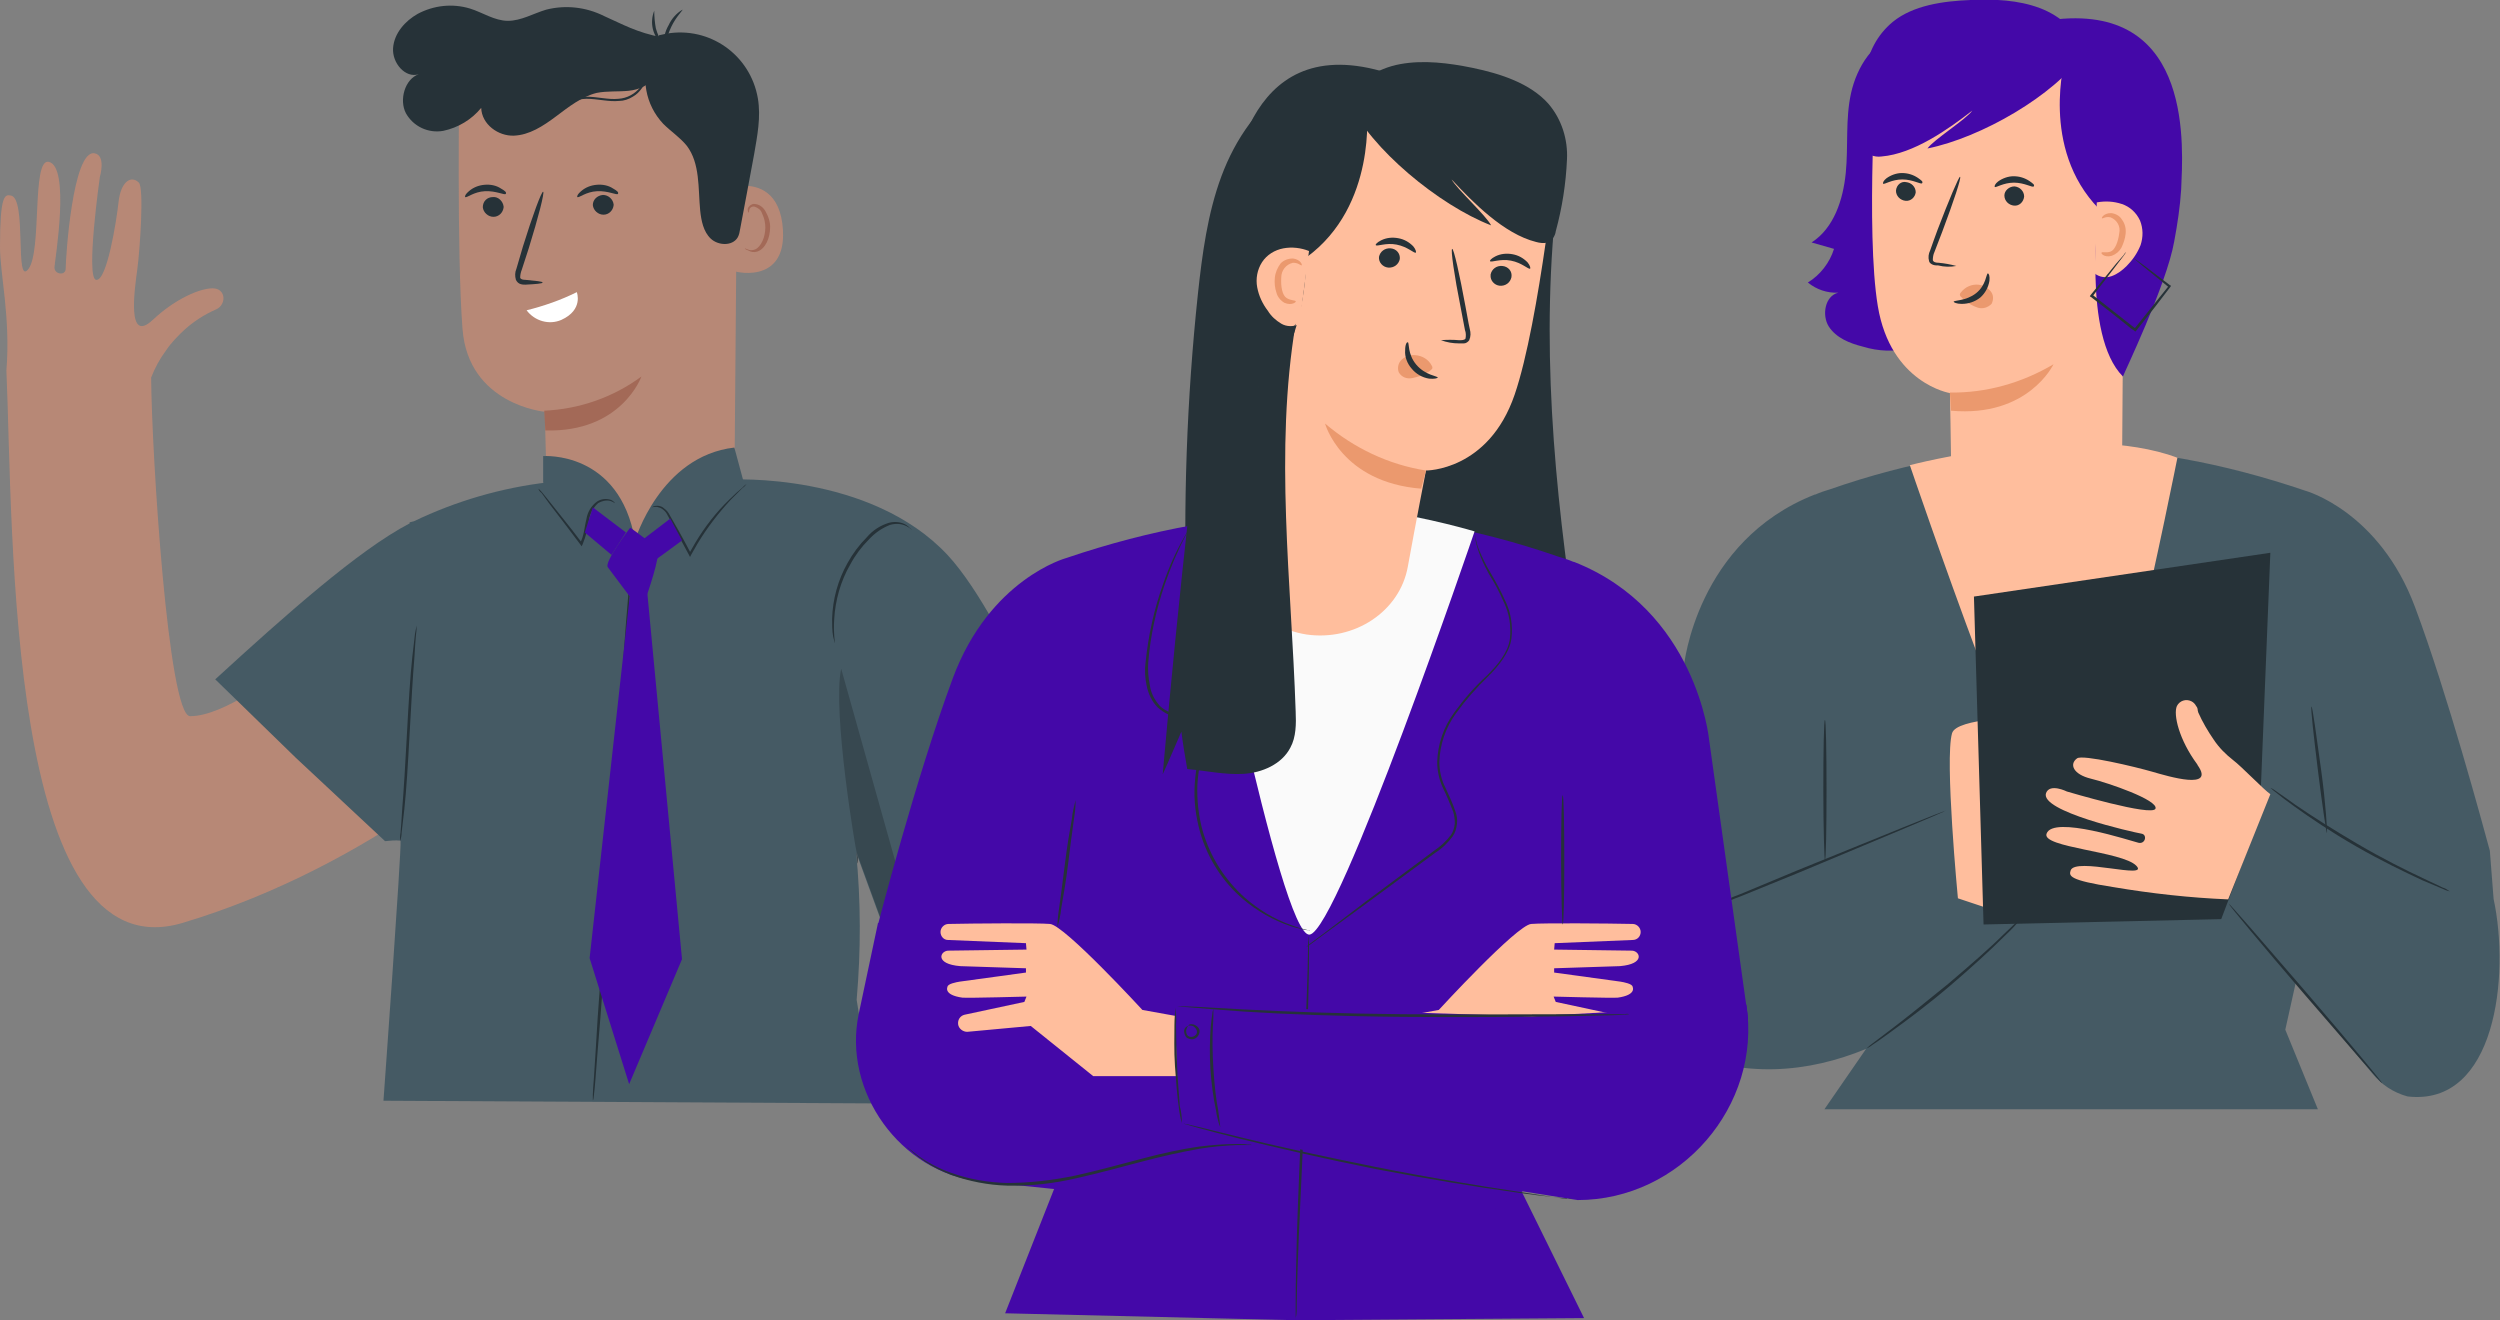 <?xml version="1.0" encoding="utf-8"?>
<!-- Generator: Adobe Illustrator 22.0.1, SVG Export Plug-In . SVG Version: 6.00 Build 0)  -->
<svg version="1.1" id="Layer_1" xmlns="http://www.w3.org/2000/svg" xmlns:xlink="http://www.w3.org/1999/xlink" x="0px" y="0px"
	 viewBox="0 0 468.1 247.2" style="enable-background:new 0 0 468.1 247.2;" xml:space="preserve">
<rect x="0" y="0" width="468.1" height="247.2" fill="#808080" stroke="none"/>
<style type="text/css">
	.st0{fill:#4408A8;}
	.st1{fill:#455A64;}
	.st2{fill:#FFBE9D;}
	.st3{fill:#263238;}
	.st4{fill:#EB996E;}
	.st5{fill:#B78876;}
	.st6{fill:#FFFFFF;}
	.st7{fill:#A36957;}
	.st8{opacity:0.2;enable-background:new    ;}
	.st9{fill:#FAFAFA;}
</style>
<g>
	<g id="freepik--character-3--inject-15">
		<path class="st0" d="M355.7,6.4c-4.9,1.1-8,6.1-9.1,11s-0.5,10-1,15c-0.5,5-2.2,10.3-6.4,13l4.2,1.2c-0.8,2.6-2.6,4.9-4.9,6.3
			c1.6,1.3,3.6,2,5.7,1.9c-2.5,0.6-3.1,4.2-1.8,6.3c1.4,2.2,4,3.2,6.4,3.8c2.9,0.9,6,1,8.9,0.3c4-1.2,7.1-4.8,8.6-8.7
			c1.6-3.9,1.8-8.2,2-12.5c0.3-10.6-0.3-21.3-3-31.5c-0.7-2.5-1.6-5.1-3.7-6.6c-2.1-1.5-5.7-0.9-6.4,1.6"/>
		<path class="st1" d="M466.2,159.3c-1.2-4.4-7.9-29.3-14-45.6c-6.7-18-20.5-21.8-20.5-21.8c-31.2-10.6-59.1-10.7-89-0.3
			c-1,0.3-1.9,0.6-2.8,1h-0.1l0,0c-22.2,8.7-24.5,32.1-24.5,32.1l-9.3,56.8c-0.1,0.4-0.2,0.9-0.2,1.4l-0.1,0.5l0,0
			c-0.3,5.4,2.7,10.5,7.6,12.8c13,6,25.4,4.6,36.1,0.2l-7.8,11.3H434l-6.1-14.9l2-9l14.3,17.2c1.7,2.1,4,3.6,6.6,4.3
			c16.5,1.9,19.2-22.6,16.1-37l0,0"/>
		<path class="st2" d="M407.7,85.7c0,0-14.9,75-20.2,74.4s-29.9-73-29.9-73S389.1,78.8,407.7,85.7z"/>
		<path class="st2" d="M365.4,91.3c-0.1-8.6-0.3-17.7-0.3-17.7s-11.1-1.8-13.5-16.3c-2.3-13.8-0.2-45.8-0.2-45.8l0,0
			C367.5,4.9,386,9,397.8,21.8l0,0L397.3,92c-0.1,8.1-7.1,14.6-15.8,14.4l0,0C372.6,106.3,365.5,99.5,365.4,91.3z"/>
		<path class="st3" d="M355,35.7c0,1,0.8,1.8,1.8,1.9c1,0.1,1.8-0.7,1.9-1.6c0,0,0,0,0,0c0-1-0.8-1.8-1.8-1.9
			C356,33.9,355.1,34.6,355,35.7C355,35.6,355,35.7,355,35.7z"/>
		<path class="st3" d="M352.6,34.4c0.2,0.2,1.6-0.8,3.6-0.8s3.5,1,3.7,0.7c0.2-0.3-0.1-0.5-0.8-1c-0.9-0.6-1.9-0.9-3-0.9
			c-1,0-2.1,0.4-2.9,1C352.7,33.8,352.5,34.2,352.6,34.4z"/>
		<path class="st3" d="M375.3,36.6c0,1,0.8,1.8,1.8,1.9c1,0.1,1.8-0.7,1.9-1.7c0,0,0,0,0,0c0-1-0.8-1.8-1.8-1.9
			C376.2,34.9,375.3,35.7,375.3,36.6C375.3,36.6,375.3,36.6,375.3,36.6z"/>
		<path class="st3" d="M373.5,35c0.2,0.2,1.6-0.8,3.6-0.8s3.5,1,3.7,0.7s-0.1-0.5-0.8-1c-0.9-0.6-1.9-0.9-3-0.9c-1,0-2.1,0.4-2.9,1
			C373.6,34.4,373.4,34.8,373.5,35z"/>
		<path class="st3" d="M366.3,49.8c-1.1-0.3-2.2-0.5-3.3-0.6c-0.5,0-1-0.1-1.1-0.5c0-0.5,0.1-1.1,0.3-1.5l1.5-3.9
			c2.1-5.6,3.6-10.1,3.3-10.2c-0.2-0.1-2.1,4.4-4.2,9.9c-0.5,1.4-1,2.7-1.4,3.9c-0.3,0.6-0.4,1.3-0.2,2c0.1,0.4,0.5,0.6,0.8,0.7
			c0.3,0.1,0.6,0.1,0.9,0.1C364.1,50,365.2,50,366.3,49.8z"/>
		<path class="st4" d="M365.1,73.5c6.8,0.1,13.5-1.8,19.4-5.3c0,0-4.7,10-19.2,8.7L365.1,73.5z"/>
		<path class="st4" d="M367.2,54.7c0.8-1,2-1.5,3.2-1.4c0.9,0.1,1.7,0.5,2.3,1.2c0.6,0.7,0.6,1.6,0.2,2.4c-0.7,0.7-1.7,1-2.6,0.7
			c-0.9-0.3-1.8-0.8-2.6-1.5c-0.2-0.2-0.4-0.4-0.6-0.6C366.9,55.3,366.9,55,367.2,54.7"/>
		<path class="st3" d="M372.2,51.2c-0.3,0-0.3,2.2-2.2,3.7s-4.2,1.3-4.2,1.6c0,0.1,0.5,0.4,1.5,0.4c1.3,0,2.5-0.4,3.5-1.2
			c0.9-0.8,1.5-1.9,1.7-3.1C372.6,51.7,372.4,51.2,372.2,51.2z"/>
		<path class="st0" d="M390,10.1c-5.2,7.7-19.1,15.7-29.1,17.7c1.1-1.6,7.3-5.5,8.4-7.1c-4.5,3.5-11,8.1-17,8.6
			c-0.7,0.1-1.4,0-2.1-0.3c-0.7-0.5-1.1-1.4-1.1-2.3c-0.4-4.4-0.3-8.8,0.2-13.1c0.4-3.7,2.2-7.1,5.1-9.5c3.8-3.1,9.4-3.9,14.6-4.1
			c4.4-0.2,8.9,0,12.9,1.5s7.5,4.6,8.2,8.3"/>
		<path class="st0" d="M407.1,45.2c0.6-3.2,1.1-6.5,1.3-9.7c0.3-7.5,2.5-34.5-23.2-31.9l1.5,7.3c0,0-4.8,16.8,6.3,28.2
			c0,0-3.2,23.7,4.5,31.4C397.4,70.5,405.7,53.3,407.1,45.2"/>
		<path class="st2" d="M392.6,37.9c1.6-0.3,3.2-0.2,4.7,0.3c1.5,0.5,2.7,1.6,3.4,3.1c0.6,1.5,0.6,3.1,0.1,4.6
			c-0.6,1.5-1.5,2.8-2.6,3.9c-0.8,0.8-1.7,1.5-2.8,1.9c-1.1,0.4-2.3,0.2-3.2-0.5"/>
		<path class="st4" d="M393.5,47.3c-0.2,0.1,0.5,1,1.9,0.6c0.8-0.3,1.4-0.8,1.8-1.5c0.4-0.8,0.7-1.7,0.8-2.6c0.1-1-0.1-1.9-0.7-2.7
			c-0.4-0.7-1.2-1.1-2-1.2c-1.5,0-1.9,1-1.7,1s0.7-0.4,1.6-0.2c1.2,0.5,1.9,1.7,1.6,3c-0.2,1.6-0.8,3.1-1.6,3.4
			S393.6,47.1,393.5,47.3z"/>
		<path class="st3" d="M341.7,161.1c-0.1,0-0.3-5.9-0.3-13.2s0.1-13.1,0.3-13.1s0.3,5.9,0.3,13.1S341.9,161.1,341.7,161.1z"/>
		<path class="st2" d="M379.3,134.3c0,0-13,0.1-13.8,3c-1.4,4.8,1.1,30.9,1.1,30.9l12,4c0,0,5.8-1.3,3.1-12.4
			c-1.7-7-4.4-13.7-7.9-19.9c0,0,15.9,0.4,15.4-3.1S379.3,134.3,379.3,134.3z"/>
		<path class="st2" d="M374.1,142c0.7-0.1,16.6-1.5,15.6,1.1s-15.6,3.2-15.6,3.2V142z"/>
		<polygon class="st3" points="425.1,103.5 423.1,153.1 415.9,172.1 371.4,173.1 369.6,111.7 		"/>
		<path class="st3" d="M364.4,151.7c-0.2,0.1-0.3,0.2-0.5,0.3l-1.6,0.7l-5.9,2.5l-19.6,8.2l-10.8,4.4c-3,1.1-5.9,2.5-8.6,4
			c-1.9,1.1-3.5,2.5-4.8,4.1c-0.9,1.2-1.2,2-1.3,2c0.1-0.2,0.1-0.4,0.2-0.6c0.2-0.5,0.5-1,0.9-1.5c1.3-1.7,2.9-3.2,4.8-4.3
			c2.8-1.6,5.7-3,8.7-4.1l10.8-4.5l19.7-8l6-2.4l1.6-0.6C364.1,151.9,364.3,151.8,364.4,151.7z"/>
		<path class="st3" d="M379.2,171.1c-0.3,0.4-0.6,0.8-1,1.2c-0.7,0.8-1.6,1.8-2.9,3c-2.5,2.5-6.1,5.8-10.2,9.3s-8,6.4-10.9,8.5
			c-1.4,1-2.6,1.9-3.4,2.4c-0.4,0.3-0.8,0.6-1.3,0.8c0.4-0.4,0.8-0.7,1.2-1l3.3-2.5c2.8-2.1,6.6-5.2,10.8-8.6
			c4.1-3.5,7.8-6.7,10.3-9.2c1.3-1.2,2.3-2.2,3-2.9C378.4,171.8,378.7,171.5,379.2,171.1z"/>
		<path class="st3" d="M446.1,202.9c-0.1,0.1-6.6-7.4-14.6-16.7s-14.3-16.9-14.2-17s6.6,7.4,14.6,16.7S446.2,202.8,446.1,202.9z"/>
		<path class="st3" d="M458.7,166.9c-0.5-0.1-1-0.3-1.4-0.5c-0.9-0.4-2.2-0.9-3.8-1.6c-3.2-1.5-7.6-3.6-12.3-6.3s-8.7-5.4-11.6-7.5
			c-1.4-1-2.6-1.9-3.3-2.5c-0.4-0.3-0.8-0.6-1.2-1c0.5,0.2,0.9,0.5,1.3,0.8c0.9,0.6,2,1.4,3.4,2.4c2.9,2,7,4.6,11.6,7.3
			s9,4.9,12.2,6.4l3.8,1.8C457.8,166.3,458.3,166.6,458.7,166.9z"/>
		<path class="st3" d="M435.7,156c-0.1,0-0.9-5.3-1.7-11.8s-1.4-11.9-1.2-11.9s0.9,5.3,1.8,11.8S435.8,156,435.7,156z"/>
		<path class="st3" d="M398.1,47.2c-0.1,0.2-0.3,0.4-0.4,0.6l-1.3,1.7l-4.6,6v-0.3l7.5,5.9l0.7,0.5h-0.4l6.5-8.1v0.3l-4.9-4
			l-1.3-1.1c-0.2-0.1-0.3-0.3-0.5-0.4c0,0,0.2,0.1,0.5,0.3l1.4,1l5,3.8l0.2,0.1l-0.1,0.2c-1.8,2.4-4,5.2-6.4,8.2l-0.2,0.2l-0.2-0.2
			l-0.6-0.4c-2.7-2.2-5.3-4.2-7.5-5.9l-0.2-0.1l0.1-0.2l4.8-5.9l1.4-1.6C397.9,47.3,398.1,47.2,398.1,47.2z"/>
		<path class="st2" d="M417.2,168.4c-7.2-0.3-14.4-1.1-21.5-2.3c-8.4-1.3-8.3-2.1-8-3.1c0.8-2.6,14.9,1.8,12.3-0.9s-17.8-3.4-16.8-6
			c1.2-3.5,15.9,1.4,17.2,1.7s1.7-1.5,0.6-1.7c-1.7-0.3-19.1-4.2-17.9-7.6c0.7-1.9,3.9-0.3,3.9-0.3s16.1,4.8,16.6,3.2
			s-8.8-4.8-12.1-5.6s-4.1-2.7-2.6-3.8c1-0.8,11,1.6,14.1,2.5s11.8,3.5,8.5-1.2l-0.1-0.2c-3.4-4.6-4.5-9.3-3.8-10.9
			c0.5-1,1.7-1.4,2.7-0.9c0.4,0.2,0.7,0.5,0.9,0.9c0.2,0.2,0.3,0.5,0.3,0.8c0,0.1,0.1,0.3,0.1,0.4c0.8,1.8,1.8,3.5,2.9,5.1
			c1,1.5,2.2,2.7,3.6,3.8c1.6,1.2,5.8,5.6,7,6.4"/>
	</g>
	<g id="freepik--character-2--inject-15">
		<path class="st5" d="M119.6,109.4L119.6,109.4c-9.4-0.2-16.9-7.6-17.2-17c-0.2-7.8-0.4-15.3-0.4-15.3s-14.3-1.3-15.4-15.5
			s-0.6-46.8-0.6-46.8l0,0c16-8.1,35.1-6.8,49.9,3.2l2.2,1.5l-0.6,72.6c-0.1,9.7-8,17.5-17.7,17.4
			C119.7,109.4,119.6,109.4,119.6,109.4z"/>
		<path class="st3" d="M101.6,52.9c0-0.2-1.2-0.3-3.2-0.5c-0.5,0-0.9-0.1-1-0.4c0-0.5,0.1-1,0.3-1.5l1.3-4c1.8-5.8,3-10.5,2.7-10.6
			s-2,4.5-3.8,10.3c-0.4,1.4-0.8,2.8-1.2,4.1c-0.3,0.7-0.3,1.4-0.1,2.1c0.2,0.4,0.5,0.7,0.9,0.8c0.3,0.1,0.6,0.1,0.9,0.1
			C100.3,53.2,101.6,53.1,101.6,52.9z"/>
		<path class="st6" d="M108,54.7c-3,1.5-6.2,2.6-9.4,3.4c1.5,2,4.2,2.8,6.5,1.8C109.3,58,108,54.7,108,54.7z"/>
		<path class="st7" d="M101.9,76.9c6.6-0.3,12.9-2.5,18.2-6.4c0,0-3.7,10.5-18,10.1L101.9,76.9z"/>
		<path class="st5" d="M137.2,36.9c0-1.1,0.9-2.1,2-2.1c2.6-0.1,7,1,7.4,8.3c0.6,10.4-9.5,7.8-9.5,7.5S137.2,41,137.2,36.9z"/>
		<path class="st7" d="M139.5,46.5c0,0,0.2,0.1,0.5,0.2c0.4,0.2,0.9,0.2,1.4,0c1.1-0.5,1.9-2.3,1.9-4.1c0-0.9-0.2-1.8-0.6-2.6
			c-0.2-0.7-0.8-1.1-1.4-1.3c-0.4-0.1-0.9,0.1-1,0.6c-0.1,0.3,0,0.5-0.1,0.5s-0.2-0.2-0.2-0.6c0-0.3,0.2-0.5,0.4-0.7
			c0.3-0.2,0.6-0.4,1-0.3c0.9,0.1,1.6,0.7,2,1.5c0.5,0.9,0.8,1.8,0.8,2.8c0,2.1-0.9,4.1-2.4,4.6c-0.6,0.2-1.2,0.1-1.7-0.2
			C139.5,46.7,139.4,46.5,139.5,46.5z"/>
		<path class="st3" d="M90.4,38.8c0.1,1,1,1.8,2,1.8c1,0,1.8-0.8,1.9-1.8c0,0,0,0,0-0.1c-0.1-1-1-1.9-2-1.8
			C91.2,36.9,90.4,37.7,90.4,38.8C90.4,38.8,90.4,38.8,90.4,38.8z"/>
		<path class="st3" d="M87.1,36.9c0.3,0.2,1.6-1,3.7-1.1s3.7,0.8,3.9,0.5s-0.2-0.6-0.9-1c-0.9-0.6-2-0.8-3.1-0.7
			c-1.1,0.1-2.1,0.5-2.9,1.2C87.2,36.3,87,36.7,87.1,36.9z"/>
		<path class="st3" d="M111,38.4c0.1,1,1,1.8,2,1.8c1,0,1.8-0.8,1.9-1.8c0,0,0,0,0-0.1c-0.1-1-1-1.8-2-1.8
			C111.8,36.6,111,37.4,111,38.4C111,38.4,111,38.4,111,38.4z"/>
		<path class="st3" d="M108.1,36.9c0.3,0.2,1.6-1,3.7-1.1s3.7,0.8,3.9,0.5s-0.2-0.6-0.9-1c-0.9-0.6-2-0.8-3.1-0.7
			c-1.1,0.1-2.1,0.5-2.9,1.2C108.2,36.3,108,36.7,108.1,36.9z"/>
		<path class="st3" d="M121.8,9.9c-1.9,4.5-1,9.7,2.4,13.3c1.4,1.4,3.1,2.5,4.4,4.1c2.5,3.3,2.1,7.9,2.5,12.1c0.2,1.9,0.6,4,2,5.3
			s4,1.4,5-0.2c0.3-0.5,0.4-1.1,0.5-1.7c0.9-4.6,1.7-9.2,2.6-13.9c0.6-3.5,1.3-7,0.7-10.5c-1.4-8.1-9-13.5-17.1-12.1
			c-0.5,0.1-0.9,0.2-1.4,0.3"/>
		<path class="st3" d="M124,7c-4.8-0.9-7.5-2.5-10.9-4c-3.4-1.7-7.2-2.1-10.8-1.2c-2.4,0.7-4.7,2.1-7.2,2.1S90.3,2.3,88,1.6
			c-3.3-1-6.8-0.6-9.8,1c-2.3,1.3-4.4,3.6-4.6,6.4s2.3,5.7,4.8,4.9c-2.6,0.9-3.7,4.8-2.4,7.3c1.4,2.5,4.2,3.8,7,3.3
			c2.8-0.6,5.3-2.1,7.1-4.3c0.1,3.1,3.2,5.3,6.1,5.2s5.5-1.8,7.9-3.6s4.8-3.7,7.6-4.4c2-0.4,4-0.2,6-0.4s4.1-1.1,5.1-3
			s4.8-4.1,2.8-4.2"/>
		<path class="st3" d="M95.5,22.3c0.3,0.2,0.7,0.4,1.1,0.6c1,0.3,2.2,0.3,3.2,0c0.7-0.2,1.4-0.5,2.1-0.9c0.7-0.4,1.4-1,2.2-1.5
			c0.8-0.6,1.6-1.1,2.5-1.6c1-0.5,2-0.8,3.1-0.8c2.2,0,4.2,0.6,6.1,0.4c1.6-0.1,3.1-0.9,4.1-2.2c0.7-0.9,1.1-1.9,1.2-3
			c0.1-0.8,0-1.2,0-1.2s0,0.1,0.1,0.3c0.1,0.3,0.1,0.6,0.1,0.9c0,1.2-0.4,2.3-1.1,3.2c-0.5,0.7-1,1.2-1.7,1.6
			c-0.8,0.5-1.7,0.8-2.6,0.8c-1.9,0.2-4-0.4-6.1-0.4s-3.9,1.2-5.4,2.3c-0.8,0.5-1.5,1.1-2.2,1.5c-0.7,0.4-1.4,0.7-2.2,0.9
			c-1.1,0.3-2.3,0.3-3.4-0.1c-0.3-0.1-0.5-0.3-0.8-0.5C95.5,22.4,95.5,22.3,95.5,22.3z"/>
		<path class="st3" d="M122.5,2c0,1.1,0.1,2.2,0.3,3.3c0.3,1.1,0.8,2.1,1.3,3.1C122.2,6.8,121.6,4.3,122.5,2L122.5,2z"/>
		<path class="st3" d="M127.8,1.8c0.1,0.1-1.2,1.3-2.1,3.2s-1.2,3.7-1.4,3.6c-0.1-1.4,0.2-2.7,0.9-3.9
			C125.7,3.6,126.6,2.5,127.8,1.8z"/>
		<polygon class="st5" points="194.7,150.1 216.4,206.1 183.1,206.1 167.6,166.2 		"/>
		<path class="st5" d="M76.7,104.6c0,0-28.7,29.5-41.1,29.5c-4.1,0-7.2-49.2-7.3-63.4l0,0c0.7-1.8,1.6-3.5,2.8-5.1
			c1-1.5,2.3-2.8,3.6-4c1.7-1.5,3.6-2.7,5.6-3.6c1.9-0.7,2.1-3.3,0.3-3.9s-7.1,1.2-12,5.8s-3.4-5.7-2.9-9.4S27,35.2,26,34.2
			c-1.5-1.5-3.4-0.1-3.8,3.6S20,52.7,18,52.4s0.7-19.3,0.7-19.3s1.2-4-1-4.4c-4.1-0.7-5.4,19.6-5.4,21.6c0,1.4-2.2,1.1-2.1-0.3
			s3-18.9-1.1-19.7c-3.2-0.6-1.2,16.8-3.8,20.1S5.1,37,2,36.6c-1.1-0.2-2-0.1-2,9.6c0,5.2,2,13.1,1.2,23.2l0,0
			c1.3,29.8-0.1,113.3,33,103.4c36.4-10.9,61.3-34.8,61.3-34.8L76.7,104.6z"/>
		<path class="st3" d="M157.1,131.1c0.1,0.4,0.3,0.8,0.3,1.2c0.2,0.8,0.4,1.9,0.7,3.2c0.5,2.8,1.1,6.6,1.6,10.8s0.7,8.1,0.8,10.9
			c0,1.4,0.1,2.5,0.1,3.3c0,0.4,0,0.8-0.1,1.2c-0.1-0.4-0.1-0.8-0.1-1.2c-0.1-0.9-0.1-2-0.2-3.3c-0.2-2.8-0.5-6.6-1-10.9
			s-1-8.1-1.4-10.8c-0.2-1.3-0.4-2.4-0.5-3.3C157.1,131.9,157,131.5,157.1,131.1z"/>
		<path class="st1" d="M71.8,206.1l91.7,0.5l-3.1-19.4c0.8-9.2,0.8-18.4-0.1-27.6l4.6,12.6l37.9-19c0,0-13.8-36.7-25.3-49.2
			c-14.6-15.7-40.8-14.2-40.8-14.2l-17.7,12l-16.3-11.5c-8.7,1-17.3,3.5-25.2,7.3l-0.8,0.2v0.2c-9.6,5-23.4,17.3-36.4,29.2
			l15.1,14.7l16.7,15.6c0.9-0.1,1.9-0.2,2.9-0.1C75.2,159.1,71.8,206.1,71.8,206.1z"/>
		<path class="st8" d="M157.5,125.2l12.5,44.5l-5,2.5l-4.6-12.6C160.3,159.6,155.8,133.2,157.5,125.2z"/>
		<path class="st1" d="M101.7,90.2v-4.8c0,0,14.3-1.1,17.2,15.8c0,0,4.7-15.8,18.6-17.4l2,7.4c0,0-6.6,20.6-7.5,20.8s-13,3.7-13,3.7
			l-7-1.6l-7.8-8.8L101.7,90.2z"/>
		<path class="st3" d="M139.8,90.6c-0.2,0.3-0.5,0.6-0.8,0.8c-0.5,0.5-1.3,1.3-2.2,2.2c-2.3,2.5-4.4,5.2-6.2,8.2
			c-0.4,0.7-0.8,1.4-1.2,2.1l-0.2,0.4l-0.2-0.4c-1.6-3-3-5.6-4.1-7.6c-0.2-0.4-0.5-0.7-0.9-1c-0.3-0.2-0.6-0.3-1-0.4
			c-0.3,0-0.6,0-0.9,0.1c0,0,0.2-0.3,0.9-0.3c0.4,0,0.8,0.1,1.1,0.3c0.4,0.3,0.8,0.6,1.1,1.1c1.1,1.9,2.6,4.5,4.2,7.6H129
			c0.4-0.7,0.8-1.4,1.2-2.1c1.8-3,3.9-5.7,6.4-8.1c0.9-0.9,1.7-1.6,2.3-2.1C139.2,91.1,139.5,90.8,139.8,90.6z"/>
		<path class="st3" d="M100.8,91.5c0.3,0.2,0.5,0.5,0.7,0.7c0.4,0.5,1,1.2,1.7,2.1c1.4,1.8,3.4,4.2,5.5,7l0.3,0.4h-0.4
			c0.8-1.4,0.8-3,1.2-4.5c0.2-1.3,0.9-2.5,2-3.3c0.8-0.5,1.7-0.6,2.6-0.3c0.2,0.1,0.4,0.2,0.6,0.4c0.1,0.1,0.1,0.2,0.1,0.2
			c-0.3-0.2-0.5-0.3-0.8-0.4c-0.8-0.2-1.6,0-2.3,0.4c-0.9,0.8-1.5,1.9-1.7,3.1c-0.2,1.6-0.6,3.1-1.2,4.6l-0.2,0.4l-0.2-0.3l-0.3-0.4
			c-2.1-2.8-4-5.3-5.4-7.1c-0.7-0.9-1.2-1.7-1.6-2.2C101.1,92.1,100.9,91.8,100.8,91.5z"/>
		<path class="st3" d="M111,206.1c0-0.1,0-0.2,0-0.3c0-0.2,0-0.5,0-0.8c0-0.7,0.1-1.8,0.2-3.1c0.2-2.7,0.4-6.5,0.7-11.2
			c0.7-9.5,1.6-22.6,2.6-37l2.7-37c0.4-4.7,0.7-8.5,0.9-11.2c0.1-1.3,0.2-2.3,0.3-3c0-0.3,0.1-0.6,0.1-0.8c0-0.1,0-0.2,0-0.3
			c0,0.1,0,0.2,0,0.3v0.8c0,0.7-0.1,1.8-0.2,3.1c-0.2,2.7-0.4,6.5-0.7,11.2c-0.6,9.5-1.5,22.6-2.5,37s-2,27.5-2.7,37
			c-0.4,4.7-0.7,8.5-0.9,11.2c-0.1,1.3-0.2,2.3-0.3,3.1c0,0.3-0.1,0.6-0.1,0.8C111,205.9,111,206,111,206.1z"/>
		<path class="st3" d="M78,117.1c0,0.5,0,1.1-0.1,1.6c-0.1,1.1-0.2,2.6-0.3,4.3c-0.3,3.6-0.6,8.7-0.9,14.3s-0.6,10.6-1,14.3
			c-0.2,1.8-0.4,3.3-0.5,4.3c0,0.5-0.1,1.1-0.3,1.6c0-0.5,0-1.1,0.1-1.6c0.1-1.1,0.2-2.6,0.3-4.3c0.3-3.6,0.6-8.7,0.9-14.3
			s0.6-10.6,1-14.3c0.2-1.8,0.4-3.3,0.5-4.3C77.8,118.2,77.9,117.6,78,117.1z"/>
		<path class="st0" d="M118,98.8c0,0-4.9,6.4-4.2,7.4l4.2,5.6h3c0,0,2.8-7.9,2.1-8.9S118,98.8,118,98.8z"/>
		<polygon class="st0" points="125.5,97.1 120,101.3 122.1,105.3 127.7,101.2 		"/>
		<polygon class="st0" points="109.5,99.7 114.5,103.9 117.2,99.7 111,95 		"/>
		<polygon class="st0" points="117.9,111.8 110.4,179.4 117.8,203 127.7,179.6 121.2,111 		"/>
		<path class="st3" d="M170.7,99.2c-0.3-0.3-0.6-0.5-1-0.7c-1-0.5-2.1-0.5-3.1-0.2c-1.5,0.6-2.8,1.5-3.9,2.7c-1.4,1.4-2.6,3-3.5,4.7
			c-1.8,3.1-2.8,6.7-3,10.2c-0.2,2.8,0.2,4.5,0.1,4.5c-0.1-0.4-0.2-0.8-0.3-1.2c-0.2-1.1-0.2-2.2-0.2-3.3c0.1-3.7,1.1-7.3,2.9-10.5
			c1-1.8,2.2-3.4,3.6-4.8c1.1-1.3,2.5-2.2,4.1-2.7c1.1-0.3,2.3-0.2,3.3,0.4c0.3,0.2,0.5,0.4,0.7,0.6
			C170.7,99.1,170.7,99.2,170.7,99.2z"/>
	</g>
	<g id="freepik--character-1--inject-15">
		<path class="st3" d="M242.2,15.5c-6.4,3.9-10.9,10.5-13.5,17.5s-3.6,14.6-4.4,22c-2.1,19.8-2.8,39.6-2.1,59.5
			c24.2,3.1,48.6,6.1,73,4.5c-4.2-27.8-6.9-55.6-3.5-83.6"/>
		<path class="st0" d="M296.6,246.8L279,211.1l6.7-26.1c0.8,5.5,1.5,10.3,1.5,10.3l37.8-2c1.3-0.1,2.3-1.2,2.3-2.5
			c0-0.1,0-0.1,0-0.2l-7.3-52.2c0,0-2.4-24.2-25.3-33.2l0,0h-0.1c-0.9-0.4-1.9-0.7-2.9-1c-30.9-10.7-59.9-10.6-92.1,0.3
			c0,0-14.3,3.9-21.2,22.5s-14,46.1-14,46.1l32.1,11.4l0.2-5.4l7.1,27.2l-15.6,39.6l54.4,1.3L296.6,246.8z"/>
		<path class="st0" d="M164.4,172.8l-3.6,17c-3.1,14.6,7.8,29.7,22.6,31.4l79.1,8.1c17.3,1.9,32.8-10.5,34.8-27.7
			c0-0.3,0.1-0.5,0.1-0.8l0,0l-99.7-9.5l0.6-9.6L164.4,172.8z"/>
		<path class="st2" d="M263.3,190.2l6.1-1.1c0,0,14.6-15.9,17.3-16.1c2.2-0.2,14.6-0.1,19,0c0.8,0,1.5,0.7,1.5,1.5l0,0
			c0,0.8-0.6,1.5-1.5,1.5l-14.6,0.6l-0.1,1.2l14.6,0.2c1.5,0.1,2.5,2.5-2.3,2.9l-12.3,0.4v0.8l12.4,1.7c0.6,0.1,2.3,0.4,2.3,1
			c0,0,0.8,1.5-2.8,2c-1.2,0.1-12-0.2-12-0.2l0.4,1l11.2,2.4c0.8,0.2,1.3,0.9,1.2,1.8l0,0c-0.1,0.8-0.9,1.4-1.7,1.4l-11.9-1.1
			l-11.7,9.4h-15.7L263.3,190.2z"/>
		<path class="st9" d="M224.4,96.8c0,0,15.4,78.8,20.8,78.2s30.9-75.5,30.9-75.5S243.6,89.6,224.4,96.8z"/>
		<path class="st3" d="M292.6,173.1c-0.1,0-0.3-5.4-0.3-12.1s0.1-12.1,0.3-12.1s0.3,5.4,0.3,12.1S292.8,173.1,292.6,173.1z"/>
		<path class="st3" d="M198,173.6c0-1.2,0.1-2.3,0.3-3.5c0.3-2.2,0.7-5.1,1.1-8.4s0.9-6.2,1.3-8.4c0.1-1.2,0.4-2.3,0.7-3.5
			c0,1.2-0.1,2.3-0.3,3.5c-0.3,2.1-0.7,5.1-1.1,8.4s-0.9,6.2-1.3,8.4C198.6,171.3,198.3,172.5,198,173.6z"/>
		<path class="st3" d="M242.6,247.1c0-0.2,0-0.5,0-0.7c0-0.5,0-1.2,0-2.1c0-1.8,0-4.5,0.1-7.7c0.1-6.5,0.5-15.5,0.9-25.4
			s0.9-18.9,1.1-25.4c0.1-3.2,0.2-5.8,0.2-7.7c0-0.9,0-1.6,0.1-2.1c0-0.2,0-0.5,0.1-0.7c0,0.2,0,0.5,0,0.7c0,0.5,0,1.2,0,2.1
			c0,1.8,0,4.4-0.1,7.7c-0.1,6.5-0.5,15.5-0.9,25.4s-0.9,18.9-1.1,25.4c-0.1,3.2-0.2,5.8-0.2,7.7c0,0.9,0,1.6-0.1,2.1
			C242.6,246.6,242.6,246.9,242.6,247.1z"/>
		<path class="st3" d="M276,99.4c0,0,0,0.3,0.2,1c0.2,0.9,0.4,1.8,0.8,2.7c0.6,1.4,1.2,2.7,2,4c1,1.7,2,3.5,2.8,5.3
			c1.1,2.2,1.5,4.7,1.2,7.2c-0.2,1.4-0.8,2.6-1.6,3.8c-0.8,1.2-1.8,2.3-2.8,3.3c-2.2,2.1-4.2,4.4-6,6.9c-1.9,2.6-3,5.8-3.1,9.1
			c0,1.6,0.4,3.3,1.1,4.7c0.7,1.5,1.4,3,1.9,4.5c0.3,0.8,0.4,1.6,0.3,2.4c-0.1,0.8-0.3,1.6-0.8,2.3c-0.9,1.2-2,2.3-3.3,3.1
			l-12.5,9.2l-8.5,6.2l-2.3,1.7l-0.6,0.4l-0.2,0.1c0,0,0.1-0.1,0.2-0.2l0.6-0.5l2.3-1.7l8.3-6.3l12.5-9.3c1.2-0.8,2.3-1.8,3.2-3
			c0.4-0.6,0.6-1.3,0.7-2.1c0-0.8-0.1-1.5-0.3-2.2c-0.6-1.5-1.2-3-1.9-4.4c-0.7-1.5-1.1-3.2-1.1-4.9c0.1-3.4,1.2-6.6,3.2-9.3
			c1.8-2.5,3.8-4.8,6.1-6.9c2-2,3.9-4.2,4.3-6.8c0.3-2.4-0.1-4.8-1.1-6.9c-0.8-1.8-1.7-3.6-2.8-5.3c-0.7-1.3-1.4-2.7-1.9-4.1
			c-0.3-0.9-0.6-1.8-0.7-2.8c0-0.2-0.1-0.5-0.1-0.7C276,99.6,276,99.5,276,99.4z"/>
		<path class="st3" d="M245.2,174.2H245l-0.7-0.1c-0.9-0.2-1.8-0.4-2.7-0.7c-3.2-1.1-6.2-2.8-8.8-5c-3.9-3.3-6.7-7.7-8.1-12.6
			c-0.8-2.9-1.2-5.9-1-8.9c0.1-1.6,0.3-3.1,0.6-4.7c0.4-1.5,0.4-3.1,0.1-4.7c-0.2-0.7-0.6-1.4-1.2-1.9c-0.6-0.5-1.3-0.8-2.1-1
			c-0.7-0.2-1.5-0.5-2.3-0.8c-0.7-0.3-1.4-0.8-2-1.3c-1.1-1.1-1.8-2.6-2.1-4.1c-0.3-1.4-0.4-2.9-0.2-4.4c0.5-5,1.6-10,3.3-14.7
			c1.1-3.2,2.5-6.3,4.2-9.2c0.6-1,1.1-1.8,1.4-2.4l0.4-0.6c0-0.1,0.1-0.1,0.1-0.2c0,0,0,0.1-0.1,0.2l-0.4,0.6
			c-0.3,0.5-0.8,1.4-1.3,2.4c-1.6,3-2.9,6.1-4,9.3c-1.6,4.7-2.7,9.6-3.1,14.6c-0.1,1.4,0,2.9,0.3,4.3c0.2,1.5,0.9,2.8,1.9,3.9
			c0.5,0.5,1.2,0.9,1.9,1.2c0.7,0.3,1.5,0.5,2.2,0.8c0.8,0.2,1.6,0.6,2.2,1.1c0.7,0.6,1.1,1.3,1.4,2.1c0.3,1.6,0.3,3.3-0.1,4.9
			c-0.3,1.5-0.5,3.1-0.6,4.6c-0.1,2.9,0.2,5.9,1,8.7c1.4,4.8,4.1,9.1,7.9,12.5c2.5,2.2,5.5,4,8.6,5.1c1.1,0.4,2,0.7,2.6,0.8l0.7,0.2
			C245.1,174.3,245.2,174.3,245.2,174.2z"/>
		<path class="st0" d="M286.8,190.3l-66.3-2.1l0.1,22l43.9,9.6l30.9,4.9c19.2,0,34.5-17.6,31.6-36.6h-0.1L286.8,190.3z"/>
		<path class="st3" d="M305.1,189.9c-0.3,0-0.6,0.1-0.9,0.1l-2.5,0.1l-9.1,0.2c-7.6,0.1-18.2,0.2-29.9,0.1
			c-11.7-0.1-22.3-0.5-29.9-1c-3.8-0.3-6.9-0.5-9-0.7l-2.5-0.2c-0.3,0-0.6-0.1-0.9-0.1c0.3,0,0.6,0,0.9,0l2.5,0.1
			c2.1,0.1,5.2,0.3,9,0.5c7.6,0.4,18.2,0.8,29.9,0.9c11.7,0.1,22.2,0,29.9,0h9.1h2.5C304.5,189.8,304.8,189.8,305.1,189.9z"/>
		<path class="st2" d="M220,190.2l-6.1-1.1c0,0-14.6-15.9-17.3-16.1c-2.2-0.2-14.6-0.1-19,0c-0.8,0-1.5,0.7-1.5,1.5l0,0
			c0,0.8,0.6,1.5,1.4,1.5l14.6,0.6l0.1,1.2l-14.7,0.2c-1.5,0.1-2.5,2.5,2.3,2.9l12.3,0.4v0.8l-12.4,1.7c-0.6,0.1-2.3,0.4-2.3,1
			c0,0-0.8,1.5,2.8,2c1.2,0.1,12-0.2,12-0.2l-0.4,1l-11.2,2.4c-0.8,0.2-1.3,0.9-1.2,1.8l0,0c0.1,0.8,0.9,1.4,1.7,1.4l11.9-1.1
			l11.7,9.4h15.7L220,190.2z"/>
		<path class="st3" d="M294.2,224.4c-0.2,0-0.5,0-0.8,0l-2.1-0.2c-1.9-0.2-4.5-0.5-7.9-1c-6.6-0.9-15.8-2.4-25.8-4.3
			c-10-2-19-4.1-25.5-5.7c-3.2-0.8-5.9-1.5-7.7-2l-2.1-0.6c-0.2-0.1-0.5-0.1-0.7-0.2c0.3,0,0.5,0.1,0.7,0.1l2.1,0.5l7.7,1.9
			c6.5,1.6,15.5,3.6,25.5,5.6c10,2,19.2,3.5,25.8,4.5l7.8,1.2l2.1,0.3C293.7,224.3,294,224.3,294.2,224.4z"/>
		<path class="st3" d="M221.3,210.3c-0.3-1-0.5-2.1-0.6-3.1c-0.3-2-0.5-4.7-0.7-7.6s-0.1-5.7-0.1-7.7c0-1.1,0.1-2.1,0.2-3.2
			c0.1,1.1,0.2,2.1,0.1,3.2c0,2,0.1,4.7,0.2,7.6s0.4,5.7,0.5,7.6C221.2,208.1,221.3,209.2,221.3,210.3z"/>
		<path class="st3" d="M228.5,211.1c-0.1-0.3-0.2-0.5-0.3-0.8c-0.1-0.5-0.4-1.3-0.5-2.3c-1.1-5.2-1.4-10.5-1-15.8
			c0.1-1,0.2-1.8,0.3-2.4c0-0.3,0.1-0.6,0.2-0.9c0,1.1,0,2.2-0.1,3.3c-0.1,2-0.1,4.8,0.1,7.9s0.5,5.8,0.9,7.8
			C228.2,208.9,228.4,210,228.5,211.1z"/>
		<path class="st3" d="M222.4,192.1c0.1,0.1-0.3,0.3-0.3,1c0,0.3,0.1,0.7,0.4,0.9c0.3,0.2,0.8,0.2,1.1,0c0.4-0.2,0.6-0.6,0.5-1
			c-0.1-0.3-0.3-0.6-0.6-0.8c-0.5-0.3-1-0.1-1-0.2s0.4-0.4,1.2-0.1c0.4,0.2,0.8,0.5,0.9,1c0.1,0.8-0.5,1.6-1.3,1.7
			c-0.4,0-0.8-0.1-1.1-0.3c-0.3-0.3-0.5-0.8-0.5-1.3C221.8,192.3,222.4,192.1,222.4,192.1z"/>
		<path class="st3" d="M234.4,214.4c-0.2,0-0.5,0-0.7,0c-0.5,0-1.1,0-2,0c-2.4,0.1-4.8,0.3-7.1,0.7c-3.5,0.6-6.9,1.4-10.4,2.3
			c-3.9,1-8.1,2.2-12.6,3.2c-4.3,1-8.6,1.5-13,1.4c-3.6-0.1-7.1-0.8-10.5-2c-2.3-0.9-4.4-2-6.3-3.5c-0.5-0.4-1-0.8-1.5-1.3
			c-0.2-0.1-0.3-0.3-0.5-0.5c0,0,0.7,0.6,2,1.6c1.9,1.4,4,2.5,6.3,3.3c3.3,1.2,6.9,1.8,10.4,1.9c4.3,0,8.6-0.5,12.9-1.4
			c4.5-1,8.7-2.2,12.6-3.2c3.4-0.9,6.9-1.7,10.4-2.2c2.4-0.3,4.8-0.5,7.2-0.5c0.9,0,1.5,0,2,0.1C234,214.3,234.2,214.3,234.4,214.4z
			"/>
		<path class="st2" d="M263.6,106.1c1.6-8.8,3.4-18,3.4-18s11.7,0.1,16.6-14.2c4.7-13.7,8.1-46.7,8.1-46.7l0,0
			c-15.3-9.5-34.9-8.5-49.1,2.5l0,0L231,101.3c-1.4,8.3,4.7,16.1,13.6,17.5l0,0C253.6,120.1,262.1,114.5,263.6,106.1z"/>
		<path class="st3" d="M283,51.9c-0.2,1-1.1,1.7-2.2,1.6c-1-0.1-1.8-1-1.7-2c0,0,0,0,0-0.1c0.2-1,1.1-1.7,2.2-1.6
			C282.4,49.9,283.2,50.8,283,51.9C283.1,51.8,283.1,51.9,283,51.9z"/>
		<path class="st3" d="M286.5,50.3c-0.3,0.2-1.5-1.1-3.6-1.5c-2-0.4-3.7,0.4-3.9,0.1c-0.1-0.1,0.2-0.5,1-0.9c1-0.5,2.1-0.6,3.2-0.4
			c1.1,0.2,2,0.7,2.8,1.5C286.5,49.7,286.6,50.2,286.5,50.3z"/>
		<path class="st3" d="M262.1,48.5c-0.2,1-1.1,1.7-2.2,1.6c-1-0.1-1.8-1-1.7-2c0.2-1,1.1-1.7,2.2-1.6
			C261.5,46.6,262.2,47.5,262.1,48.5z"/>
		<path class="st3" d="M265.1,47.3c-0.3,0.2-1.5-1.1-3.6-1.5c-2-0.4-3.7,0.4-3.9,0.1c-0.1-0.1,0.2-0.5,1-0.9c1-0.5,2.1-0.6,3.2-0.4
			c1.1,0.2,2,0.7,2.8,1.5C265.1,46.7,265.2,47.2,265.1,47.3z"/>
		<path class="st3" d="M269.8,63.7c1.1-0.1,2.3-0.1,3.4,0c0.5,0,1,0,1.2-0.3c0.1-0.5,0.1-1.1-0.1-1.6c-0.3-1.4-0.5-2.8-0.8-4.2
			c-1.2-6-1.9-10.9-1.6-11s1.4,4.8,2.5,10.8c0.3,1.5,0.5,2.9,0.8,4.2c0.2,0.7,0.2,1.4-0.1,2.1c-0.2,0.3-0.6,0.6-1,0.6
			c-0.3,0-0.6,0-0.9,0C272,64.3,270.9,64.1,269.8,63.7z"/>
		<path class="st4" d="M267,88.1c-7-1.1-13.5-4.2-18.9-8.8c0,0,3,11,18,12.2L267,88.1z"/>
		<path class="st4" d="M268.1,68.5c-0.6-1.2-1.8-1.9-3.1-2c-0.9-0.1-1.8,0.2-2.5,0.8c-0.7,0.6-0.9,1.6-0.6,2.4
			c0.5,0.9,1.5,1.3,2.5,1.1c1-0.2,2-0.5,2.9-1.1c0.3-0.1,0.5-0.3,0.7-0.5C268.2,69.1,268.3,68.8,268.1,68.5"/>
		<path class="st3" d="M263.6,64.1c0.3,0-0.1,2.2,1.6,4.2s4,2.1,4,2.4c0,0.1-0.6,0.3-1.6,0.2c-1.3-0.2-2.5-0.9-3.3-1.9
			c-0.8-0.9-1.3-2.2-1.2-3.4C263.1,64.5,263.4,64,263.6,64.1z"/>
		<path class="st3" d="M252.6,19.1c4,8.7,16.8,19.3,26.6,23.1c-0.9-1.8-6.5-6.9-7.4-8.6c4,4.3,9.8,10.2,15.8,11.7
			c0.7,0.2,1.5,0.3,2.2,0.1c0.8-0.4,1.4-1.2,1.5-2.1c1.2-4.4,1.9-8.9,2.1-13.4c0.2-3.8-1-7.6-3.5-10.5c-3.4-3.8-8.9-5.6-14.2-6.7
			c-4.4-0.9-9.1-1.5-13.5-0.7s-8.5,3.4-9.8,7.1"/>
		<path class="st3" d="M229,51.9c-0.1-3.4,0-6.8,0.4-10.1c1-7.7,3.4-35.7,29.2-28.5l-2.7,7.2c0,0,2,18-11.3,27.7
			c0,0,0.1,18-9.1,24.4C235.5,72.6,229.1,60.5,229,51.9"/>
		<path class="st2" d="M245.1,47c-1.5-0.6-3.2-0.8-4.8-0.5c-1.6,0.3-3.1,1.2-4,2.6c-0.9,1.4-1.2,3.1-0.9,4.7c0.3,1.6,1,3.1,2,4.4
			c0.6,1,1.5,1.8,2.5,2.4c1,0.6,2.3,0.6,3.4,0.1"/>
		<path class="st4" d="M242.6,56.4c0.2,0.1-0.7,0.9-2.1,0.3c-0.7-0.4-1.3-1.1-1.5-1.9c-0.3-0.9-0.4-1.8-0.3-2.8
			c0.1-1,0.5-1.9,1.1-2.7c0.6-0.6,1.4-0.9,2.3-0.9c1.5,0.2,1.8,1.3,1.6,1.3s-0.6-0.5-1.6-0.5c-1.3,0.3-2.2,1.4-2.2,2.8
			c-0.1,1.7,0.2,3.3,1,3.8S242.5,56.2,242.6,56.4z"/>
		<path class="st3" d="M242.6,60.6c-4,23.9-0.8,48.4,0,72.6c0.1,2.3,0.1,4.8-1,6.8c-1.6,3.1-5.3,4.7-8.8,4.9s-7-0.6-10.5-0.9
			c-0.4-2.3-0.8-4.6-1.1-7c-1.2,2.7-2.3,5.4-3.5,8c1.5-17,3.2-34,5.1-51"/>
	</g>
</g>
</svg>
